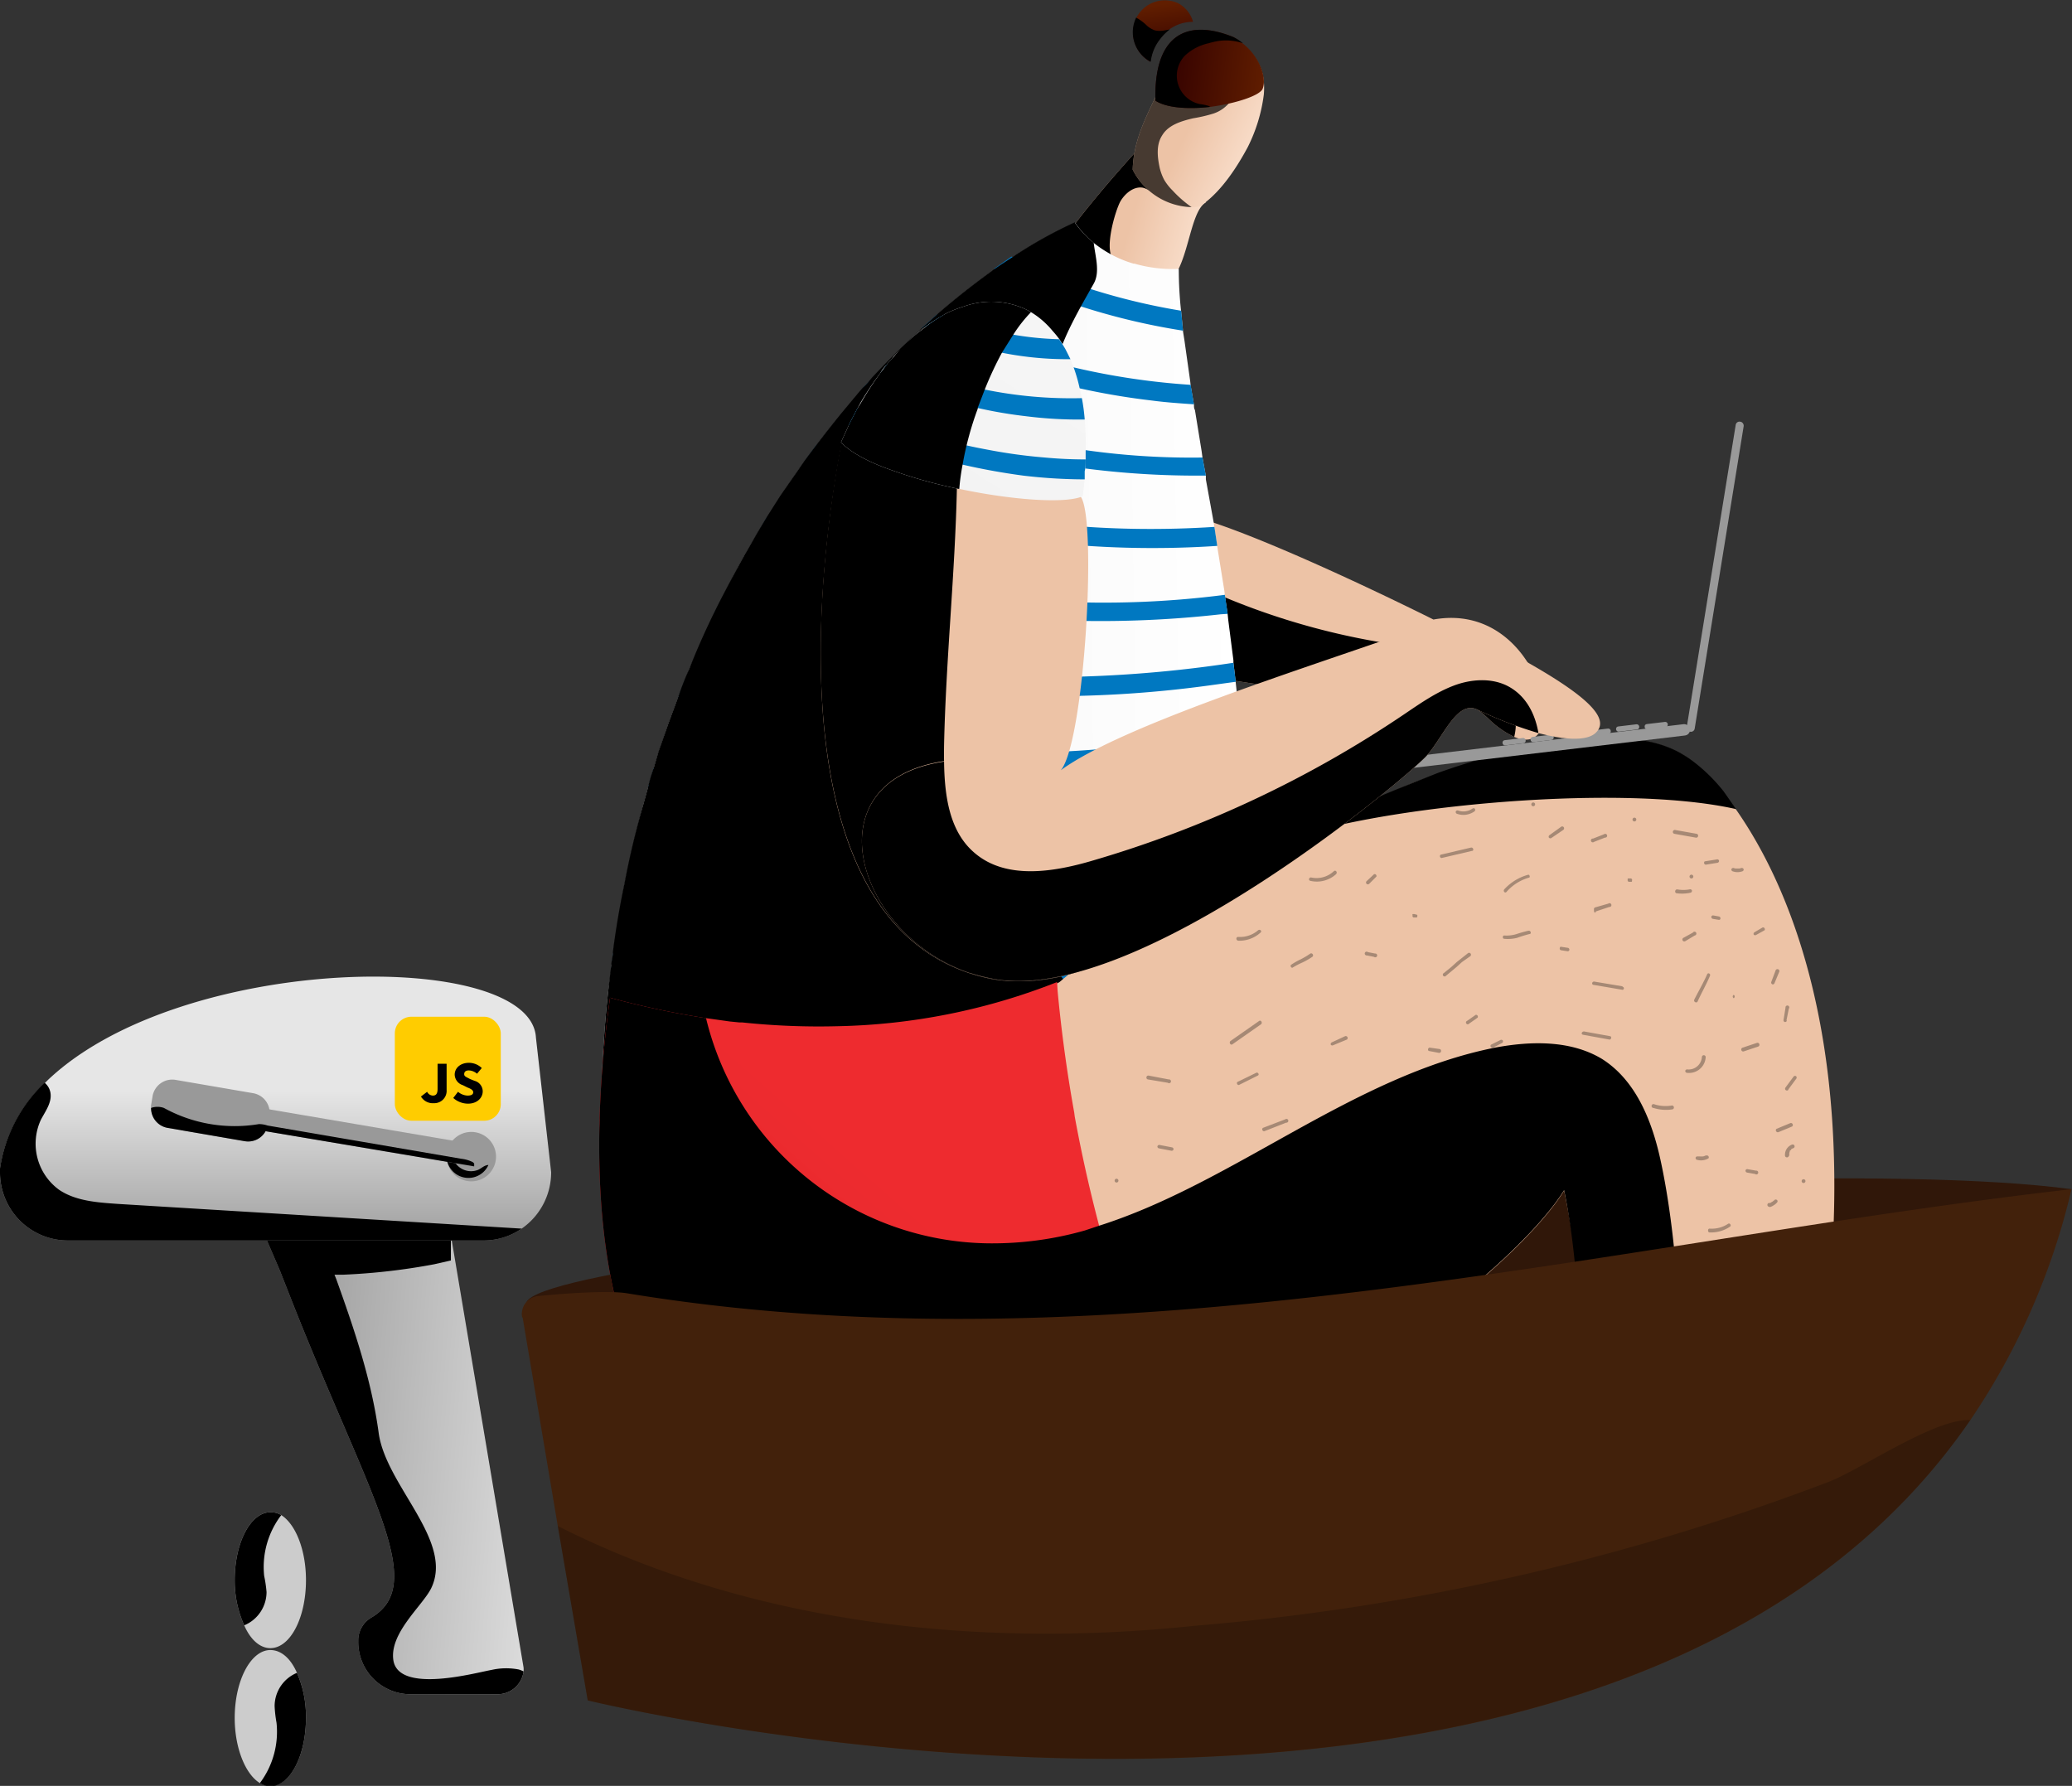 <svg xmlns="http://www.w3.org/2000/svg" xmlns:xlink="http://www.w3.org/1999/xlink" viewBox="0 0 436.1 375.9">
  <rect x="0" y="0" width="436.1" height="375.9" fill="#333333" stroke="none"/>
  <defs/>
  <defs>
    <linearGradient id="linear-gradient" x1="513.9" x2="338.9" y1="527.2" y2="540.2" gradientTransform="matrix(-1 0 0 1 897 0)" gradientUnits="userSpaceOnUse">
      <stop offset="0" stop-color="gray"/>
      <stop offset=".5" stop-color="#e6e6e6"/>
    </linearGradient>
    <linearGradient id="linear-gradient-2" x1="491" x2="491" y1="498.6" y2="407.5" gradientTransform="matrix(-1 0 0 1 897 0)" gradientUnits="userSpaceOnUse">
      <stop offset="0" stop-color="#edc3a6"/>
      <stop offset="0" stop-color="#eec5a9"/>
      <stop offset="0" stop-color="gray"/>
      <stop offset=".5" stop-color="#e6e6e6"/>
    </linearGradient>
    <linearGradient id="linear-gradient-3" x1="323.6" x2="280.8" y1="251.3" y2="258.3" gradientTransform="scale(-1 1) rotate(-6.9 -2.2 7810.5)" gradientUnits="userSpaceOnUse">
      <stop offset="0" stop-color="#edc3a6"/>
      <stop offset=".2" stop-color="#f4d3bc"/>
      <stop offset=".5" stop-color="#ffebdc"/>
    </linearGradient>
    <linearGradient id="linear-gradient-4" x1="313.4" x2="272.1" y1="230.4" y2="244.4" xlink:href="#linear-gradient-3"/>
    <linearGradient id="linear-gradient-5" x1="299" x2="321.6" y1="220.6" y2="220.6" gradientTransform="scale(-1 1) rotate(-6.9 -2.2 7810.5)" gradientUnits="userSpaceOnUse">
      <stop offset="0" stop-color="#611e00"/>
      <stop offset="1" stop-color="#320000"/>
    </linearGradient>
    <linearGradient id="linear-gradient-6" x1="322.7" x2="319.5" y1="208.2" y2="219.9" xlink:href="#linear-gradient-5"/>
    <linearGradient id="linear-gradient-7" x1="422.1" x2="287.1" y1="380.3" y2="361.9" gradientTransform="scale(-1 1) rotate(-6.9 -2.2 7810.5)" gradientUnits="userSpaceOnUse">
      <stop offset="0" stop-color="#f0f0f0"/>
      <stop offset="1" stop-color="#fff"/>
    </linearGradient>
    <linearGradient id="linear-gradient-8" x1="401.1" x2="357.1" y1="539.5" y2="466.3" gradientTransform="matrix(-.98 -.18 -.18 .98 972.5 83.2)" gradientUnits="userSpaceOnUse">
      <stop offset="0" stop-color="#d6262a"/>
      <stop offset="1" stop-color="#ee2b2f"/>
    </linearGradient>
    <linearGradient id="linear-gradient-9" x1="382.8" x2="254.4" y1="370.8" y2="108.9" xlink:href="#linear-gradient-7"/>
    <style>
      .cls-2{fill:#ccc}.cls-3,.cls-5{mix-blend-mode:soft-light}.cls-7{fill:#999}.cls-9{fill:#edc3a6}.cls-16{fill:#0078c1}.cls-20{fill:none;stroke:#fff;stroke-miterlimit:10}
    </style>
  </defs>
  <g style="isolation:isolate">
    <g id="man">
      <g id="Motor">
        <g id="Propeller">
          <g id="Propeller_Arms" data-name="Propeller Arms">
            <path d="M397.4 556a22.9 22.9 0 002 9.5c1.3 3 3.3 4.8 5.5 4.8 4.2 0 7.5-6.4 7.5-14.3 0-6.4-2.2-11.8-5.2-13.7a4.2 4.2 0 00-2.3-.6c-4.1 0-7.5 6.3-7.5 14.3z" class="cls-2" transform="translate(-348 -223.4)"/>
            <g class="cls-3">
              <path d="M397.4 556a22.9 22.9 0 002 9.5 7.6 7.6 0 004.7-7 26.5 26.5 0 00-.5-3.4 18 18 0 013.6-12.8 4.2 4.2 0 00-2.3-.6c-4.1 0-7.5 6.3-7.5 14.3z" transform="translate(-348 -223.4)"/>
            </g>
            <path d="M412.4 585a22.9 22.9 0 00-1.9-9.5c-1.3-3-3.3-4.8-5.6-4.8-4.1 0-7.5 6.4-7.5 14.3 0 6.4 2.3 11.9 5.3 13.7a4.3 4.3 0 002.2.6c4.2 0 7.5-6.4 7.5-14.3z" class="cls-2" transform="translate(-348 -223.4)"/>
            <g class="cls-3">
              <path d="M412.4 585a22.9 22.9 0 00-1.9-9.5 7.6 7.6 0 00-4.7 7 26.7 26.7 0 00.4 3.5 18 18 0 01-3.5 12.7 4.3 4.3 0 002.2.7c4.2-.1 7.5-6.5 7.5-14.4z" transform="translate(-348 -223.4)"/>
            </g>
          </g>
        </g>
        <g id="Engine">
          <path fill="url(#linear-gradient)" d="M404.1 484.3l2.8 6.5 2.2 5.6c16.5 42 29.2 60.4 17 67.5a5.6 5.6 0 00-2.7 4.8v.2a11 11 0 0010.9 11.1h18.4a5.5 5.5 0 005.5-4.8 5.8 5.8 0 000-.8L443 484c0-3.1-2.4-.5-5.5-.5h-22.6c-4.5-.5-12.1-2.6-10.7.7z" transform="translate(-348 -223.4)"/>
          <path d="M404.1 484.3l2.8 6.5 2.2 5.6c16.5 42 29.2 60.4 17 67.5a5.6 5.6 0 00-2.7 4.8v.2a11 11 0 0010.9 11.1h18.4a5.5 5.5 0 005.5-4.8 6.4 6.4 0 00-1-.4 13.9 13.9 0 00-5.8.1c-3 .5-19.4 5.1-20.6-2-.9-5.7 6-11.4 7.9-15.1 5-10-9.5-21.7-11-32.8s-5.1-21.7-8.9-32.3l-.4-1h1.8a133 133 0 0019.2-2.2l3.5-.8V484c0-3.1-2.4-.5-5.5-.5h-22.6c-4.5-.5-12.1-2.6-10.7.7z" class="cls-5" transform="translate(-348 -223.4)"/>
          <g id="Engine_Top" data-name="Engine Top">
            <path fill="url(#linear-gradient-2)" d="M348 470.1a14.3 14.3 0 0014.2 14.4h87.6a14.1 14.1 0 008-2.5 14.4 14.4 0 006.2-11.9l-3.2-28.3c-1-18.7-74.3-18-102.7 8.9l-.7.7a31 31 0 00-9.5 18.8z" transform="translate(-348 -223.4)"/>
            <g class="cls-3">
              <path d="M348 470.1a14.3 14.3 0 0014.2 14.4h87.6a14.1 14.1 0 008-2.5l-85-5.2c-4.3-.3-8.9-.6-12.4-3a12 12 0 01-3.8-14.7c1-1.9 2.4-3.7 2-5.8a3.5 3.5 0 00-1.2-2 31 31 0 00-9.5 18.8z" transform="translate(-348 -223.4)"/>
            </g>
            <path d="M442 466.9a5.2 5.2 0 100-.1zM379.8 456a2.8 2.8 0 000 .6 4.2 4.2 0 003.5 4.2l16.3 2.8a4.2 4.2 0 004.3-2.1 4 4 0 00.5-1.2v-.2l.3-1.7a4 4 0 000-1.5 4.2 4.2 0 00-3.4-3.4l-16.3-2.8a4.2 4.2 0 00-4.9 3.5z" class="cls-7" transform="translate(-348 -223.4)"/>
            <g class="cls-3">
              <path d="M442 466.9a4.6 4.6 0 008.8 1.7 2.2 2.2 0 00-.5.1c-.6.2-1 .6-1.6.9a4 4 0 01-5.5-3v-.6a4 4 0 00-1.3.7.3.3 0 000 .2z" transform="translate(-348 -223.4)"/>
            </g>
            <path d="M402.3 461.2l1.6.3 43.9 7.4v-.6l.5-2.4a1.6 1.6 0 00-1.4-1.8l-42.2-7.2a1.6 1.6 0 00-1.9 1.3l-.3 1.8z" class="cls-7" transform="translate(-348 -223.4)"/>
            <path d="M379.8 456.6a4.2 4.2 0 003.5 4.2l16.2 2.8a4.2 4.2 0 004.4-2.1l43.9 7.4v-.6a3 3 0 00-.3-.3 7.2 7.2 0 00-2.4-.7l-40.8-7a5.7 5.7 0 00-1.8-.3 30.9 30.9 0 01-20-3.4 4 4 0 00-2.7 0z" class="cls-5" transform="translate(-348 -223.4)"/>
            <g id="JS_Logo" data-name="JS Logo">
              <rect width="22.3" height="21.9" x="83.1" y="214" fill="#fc0" rx="3.5"/>
              <path d="M436.6 454.2l1.3-1a1.4 1.4 0 001.2.8c.6 0 1-.3 1-1.4v-5.3h1.9v5.5a2.6 2.6 0 01-2.7 2.8 2.9 2.9 0 01-2.7-1.4zM443.4 454.5l1-1.3a3.3 3.3 0 002 .8c.9 0 1.2-.3 1.2-.7s-.4-.7-1.2-1l-1-.5a2.4 2.4 0 01-1.7-2.2c0-1.4 1.2-2.5 3-2.5a3.9 3.9 0 012.7 1.1l-1 1.2a2.8 2.8 0 00-1.7-.7c-.7 0-1 .3-1 .8s.5.6 1.2 1l1 .4a2.3 2.3 0 011.7 2.2c0 1.4-1.2 2.6-3.1 2.6a4.7 4.7 0 01-3.1-1.2z" transform="translate(-348 -223.4)"/>
            </g>
          </g>
        </g>
      </g>
      <g id="R_arm" data-name="R arm">
        <path d="M572.6 352.2l1.6 1.6a67 67 0 007.6 6.8c12.7 4.8 51.3 11.1 63.1 8 .2 0 7.7-2 16.3 6a19.7 19.7 0 005.5 3.9c12.6 5.4 5.8-28.8-17-24.7 0 0-45.8-23-56.4-22.7l-6.6 6.7-1 1z" class="cls-9" transform="translate(-348 -223.4)"/>
        <g class="cls-3">
          <path d="M572.6 352.2l1.6 1.6a67 67 0 007.6 6.8c12.7 4.8 51.3 11.1 63.1 8 .2 0 7.7-2 16.3 6a19.7 19.7 0 005.5 3.9 11.6 11.6 0 00.3-1.8c.5-6.3-4.5-12-10.3-14.5s-12.4-2.8-18.6-3.7a149.7 149.7 0 01-52.4-19.6z" transform="translate(-348 -223.4)"/>
        </g>
      </g>
      <g id="Torso">
        <g id="Head">
          <path fill="url(#linear-gradient-3)" d="M593.6 283.1c4.6-3 4.6-15 8.2-17.1a18.1 18.1 0 00-3.6-5.2 31.1 31.1 0 00-10.2-6.5s-9 9.7-15.3 18.3" transform="translate(-348 -223.4)"/>
          <g class="cls-3">
            <path d="M582.2 277.7c-1.7-2 .4-9.6 1.6-11.9 1-1.7 2.8-3.2 4.7-2.9 1.3.3 2.4 1.4 3.6 2a5.3 5.3 0 004.8-.2l-.5.1a13.1 13.1 0 001.8-4 31.1 31.1 0 00-10.2-6.5s-9 9.7-15.3 18.3" transform="translate(-348 -223.4)"/>
          </g>
          <path fill="url(#linear-gradient-4)" d="M586.4 259.1a14.3 14.3 0 0012.4 7.9 8.7 8.7 0 001.8-.2c3-2 6.4-5.7 10-12.4a34.1 34.1 0 003.4-11.1 14.3 14.3 0 00-.2-4.1 9.4 9.4 0 00-1-2.6 13.3 13.3 0 00-1-1.6 12.7 12.7 0 00-6.3-4.3 7.6 7.6 0 00-7 1.5 21 21 0 00-5.7 8.1l-.8 1.8c-2.4 5.3-5.4 10.3-5.6 17z" transform="translate(-348 -223.4)"/>
          <g style="mix-blend-mode:soft-light" opacity=".7">
            <path d="M586.4 259.1a14.3 14.3 0 0012.4 7.9 24.3 24.3 0 01-4-3.5 11 11 0 01-1.8-2.3 11.2 11.2 0 01-.9-2.4c-.5-2.3-.8-4.9.5-6.9 1.3-2.2 4-3 6.5-3.6a31 31 0 004.3-1 7.4 7.4 0 003.6-2.6.7.7 0 000-1.1 12.2 12.2 0 00-5.2-3.3 9.8 9.8 0 00-9 0l-.8 1.8c-2.4 5.3-5.4 10.3-5.6 17z" transform="translate(-348 -223.4)"/>
          </g>
          <path fill="url(#linear-gradient-5)" d="M591.2 244.6c2.5 1.6 7.2 1.8 11.5 1.3 5.3-.7 10.2-2.3 11-3.7 1-2.1-.4-6.8-4.2-9.7a10.6 10.6 0 00-1.9-1.3c-10.4-4.2-16.8.2-16.4 13.4z" transform="translate(-348 -223.4)"/>
          <g class="cls-3">
            <path d="M591.2 244.6c2.5 1.6 7.2 1.8 11.5 1.3a1.5 1.5 0 00-.3-.2 10.6 10.6 0 00-1.9-.4 6.1 6.1 0 01-3.1-10.2 10.6 10.6 0 015-2.6 15.9 15.9 0 012.2-.5 11.2 11.2 0 015 .5 10.6 10.6 0 00-2-1.3c-10.4-4.2-16.8.2-16.4 13.4z" transform="translate(-348 -223.4)"/>
          </g>
          <path fill="url(#linear-gradient-6)" d="M596 224.1a6.7 6.7 0 00-8.8 3 .8.8 0 00-.1.1 1 1 0 000 .2 7 7 0 003 9 9.4 9.4 0 012-4.8 10.3 10.3 0 012-2 8.4 8.4 0 015-1.6 6.3 6.3 0 00-3.1-3.9" transform="translate(-348 -223.4)"/>
          <g class="cls-3">
            <path d="M590.2 236.4a9.4 9.4 0 012-4.8 10.3 10.3 0 012-2l-1.1.2a5 5 0 01-2 0 5 5 0 01-1.7-1 9.7 9.7 0 00-2.3-1.7.8.8 0 000 .1 1 1 0 00-.1.2 7 7 0 003.2 9z" transform="translate(-348 -223.4)"/>
          </g>
        </g>
        <g id="Torso-2" data-name="Torso">
          <path fill="url(#linear-gradient-7)" d="M474.5 456.8q.2-12.7 1.5-24.6l.6-4.3c0-.6 0-1.2.2-1.8l.3-2.3a244 244 0 016.3-31l1-3.6 1.2-4.1 1-3.3 2.1-6.1 2-5.4 1.6-4 .8-2.1 2.7-6a192 192 0 014.5-9.5l1.3-2.6 3.1-5.8a239.3 239.3 0 014.8-8l2.8-4.4 3.7-5.5 1.5-2a137.4 137.4 0 018-10.3l3.5-4.2.7-.8a180.8 180.8 0 0110.9-11.2l1.5-1.4 3.1-2.8.2-.2c3.7-3.2 7.4-6.1 11-8.7l.9-.6a122 122 0 013.7-2.5l.7-.5a95.5 95.5 0 0112.6-6.9 20.6 20.6 0 004 4.3 24.4 24.4 0 008.3 4.3h.2a29.2 29.2 0 009.3 1.1 81.2 81.2 0 00.5 9l.4 4.2.3 1.9 1.2 8.5.1 1 .7 4c0 .4 0 .8.2 1.1l1.4 8.6.2 1.5.7 3.8v.7l1.6 8.8.2 1.3.6 4 .1.7 1.4 8.7.1 1 .6 4 .1 1 1.1 8.6v.5a266.6 266.6 0 011.4 14.3c3.4 74.4-43 114.6-84 117.3-24.6 1.6-54.3-8.3-50.5-37.7z" transform="translate(-348 -223.4)"/>
          <path d="M606.4 421.2l-14.8 3.2c-40.4 7.8-80.9 8.7-105.7 2.3a73.5 73.5 0 01-8.8-2.9l-.3 2.3-.2 1.8a79.5 79.5 0 008.3 2.7 128.5 128.5 0 0016.3 3c25 3 58.1 1.1 91.1-5.3l12.7-2.7M609 406.1c-41.2 9.5-85.8 11.3-114 4a60.7 60.7 0 01-14.4-5.7l-.9 4.2a68.5 68.5 0 0014.3 5.3 133.3 133.3 0 0017.6 3.2c23.3 2.8 53 1.4 83.2-4q7-1.3 13.7-2.8M609.6 391.5q-6.4 1.4-13 2.5c-34.8 5.7-69.3 5.6-92.3-.6-8-2.1-14.4-5-18.7-8.3l-1.2 4.1q7 5 18.9 8.1a136.3 136.3 0 0018.7 3.5c25.4 3 57.4 1.1 87.5-5.2M609 377.2l-9.8 1.6c-31.7 4.8-63.7 4.1-85.4-1.8a49.2 49.2 0 01-21.6-10.6l-1.5 4a56 56 0 0022 10.5 138.9 138.9 0 0019.9 3.7c22.7 2.7 50.4 1.6 76.6-3.3M498.4 352.5c5 5 13.2 9 23.9 12a141 141 0 0020.8 4 243.2 243.2 0 0059.2-.8l5.8-.8-.5-4c-30 4.6-62.1 4-84.3-2.2-10.8-3-18.6-7.1-23-12l-2 3.8zM507.3 335.8a58.5 58.5 0 0024.8 12.6 146 146 0 0022.3 4.3 225.5 225.5 0 0050.5 0l1.5-.1-.6-4a199 199 0 01-72.6-4 53 53 0 01-23.8-12.3l-2 3.5zM517.5 320.3c5.5 5 13.9 9 24.7 12.2a150.6 150.6 0 0024 4.8 205.6 205.6 0 0038 1l-.6-4c-21.4 1.4-43.2-.6-60.3-5.6-10.3-3-18.3-7-23.4-11.7l-2.4 3.3zM529 305.9a74 74 0 0023.6 11.1 150.4 150.4 0 0025.4 5.2 183.3 183.3 0 0023.8 1.3l-.7-3.8a158.9 158.9 0 01-47.4-6.5 72.2 72.2 0 01-22-10.3l-2 2.1zM542 292.4a89.4 89.4 0 0021.4 9.6 151 151 0 0027 5.7c3 .4 6 .6 8.9.8l-.7-4.1a150.4 150.4 0 01-34-6.2 87.9 87.9 0 01-19.4-8.6l-3.1 2.8zM557.2 280a105.4 105.4 0 0017.4 7.6A141.2 141.2 0 00597 293l-.4-4.2a135.2 135.2 0 01-20.7-5.1 104.4 104.4 0 01-15-6.3l-3.7 2.6z" class="cls-16" transform="translate(-348 -223.4)"/>
          <g class="cls-3">
            <path d="M563.7 459.7c6-3.3 11.7-8.3 12.8-15s-2.7-13.1-7.1-18.2-9.7-9.6-12.7-15.6c-6.2-12.6-.8-27.4 2.7-41 4.6-18 14.2-36.6 10.4-54.8-2.6-13 2.4-21.4 8.4-32 1.4-2.5.3-5.8 0-8.6a20.6 20.6 0 01-4-4.3 95.5 95.5 0 00-12.5 6.9l-.7.5a122 122 0 00-3.8 2.5l-.8.6c-3.6 2.6-7.3 5.5-11 8.7l-.2.2-3.1 2.8-1.5 1.4c-3 2.8-6 5.8-9 9-.6.7-1.2 1.5-2 2.2l-.7.8-3.5 4.2a224.7 224.7 0 00-8 10.3l-1.4 2-3.8 5.5-2.8 4.4-2.1 3.5-2.6 4.5-3.2 5.9-1.3 2.5a166.5 166.5 0 00-7.1 15.5 69.6 69.6 0 00-2.4 6.1l-2 5.4-2.1 6-1 3.4c-.5 1.4-.9 2.7-1.2 4.1l-1 3.6a182.2 182.2 0 00-4 16.8 185.7 185.7 0 00-2.4 14.2c0 .8-.2 1.6-.3 2.3l-.2 1.8-.5 4.3q-1.3 11.9-1.5 24.6" transform="translate(-348 -223.4)"/>
          </g>
        </g>
      </g>
      <g id="Legs_and_Boat" data-name="Legs and Boat">
        <path id="back_boat" fill="#301709" d="M458.8 498c-3.3-11.3 254.7-33.8 325.2-24.3-38.8 21.3-81.1 50.3-191.4 47.9H462z" data-name="back boat" transform="translate(-348 -223.4)"/>
        <g id="L_upper_leg" data-name="L upper leg">
          <path d="M730.4 515a241.3 241.3 0 01-10.8 41.8l-23.1-4.2-4.8-1-3.8-.6-7.6-1.4-.9-.1-.6-.1s.8-6.4 1.5-16.3l.1-1c1.4-19 1.7-34.2-3.2-58.1-7.3 12-38.1 40-81 55.6l-1-2.3-6-14.4-3-7-.5-1-.6-1.4-8.9-21-.3-1-4-9.3-12.5-36.8c2.5-1.7 6-1.7 11-5a3 3 0 00.6-.3 204 204 0 0144.8-28.6h.1a382.8 382.8 0 0125.9-11.8l3.9-1.6 4.8-1.8c15.3-5.6 36.5-10.2 48.4-5.6a21 21 0 012.8 1.3l.5.3a23.3 23.3 0 012.5 1.8 35.4 35.4 0 016 6.1l2.7 3.6c17 24.4 26.3 65.6 17 121.2z" class="cls-9" transform="translate(-348 -223.4)"/>
          <path d="M713.4 393.7c-25.7-5.8-80.5-.1-97.4 7.6a382.8 382.8 0 0125.8-11.7l4-1.6 4.8-1.9c15.3-5.5 36.4-10.1 48.3-5.5a21 21 0 012.8 1.3l.5.3a23.3 23.3 0 012.6 1.8 35.4 35.4 0 016 6l2.6 3.7z" class="cls-5" transform="translate(-348 -223.4)"/>
          <path fill="url(#linear-gradient-8)" d="M476.4 433.4c-6.5 46.5-1.2 101 43.5 107 27.6 3.7 53.7-1.6 76.3-10.8l-1-2.3c-2-4.8-4-9.6-5.8-14.6l-.8-2-1.8-5.2-.3-.8-.8-2.3a306.5 306.5 0 01-11.5-44l-.1-.8a306 306 0 01-3.5-25.6l-.1-1.7v-.2a132.6 132.6 0 01-46.3 9.3 153.4 153.4 0 01-20-.8h-.6l-2-.2-5-.7a182.2 182.2 0 01-20.2-4.3z" transform="translate(-348 -223.4)"/>
          <g class="cls-3">
            <path d="M476.4 433.4c-6.5 46.5-1.2 101 43.5 107 27.6 3.7 53.7-1.6 76.3-10.8 42.9-15.7 73.7-43.7 81-55.7 5 24.4 3.6 57.6 2 77.2a134 134 0 004.2-6.7c1.2-2 9 17.6 10 15.5 11.2-21.7 9.3-68.5 4.1-92.3-1.8-8.3-5.2-16.8-12.3-21.3-6.6-4-15-3.8-22.5-2.4-29.9 5.9-55 28.5-83.4 37.5l-3 1a71.3 71.3 0 01-20 2.7 61.9 61.9 0 01-59.7-47.4 182.2 182.2 0 01-20.2-4.3z" transform="translate(-348 -223.4)"/>
          </g>
          <g opacity=".3">
            <path d="M689.7 389.1l3.3.6a.4.4 0 10.2-.7l-3.3-.6a.4.4 0 00-.4.3.4.4 0 00.2.4zM692 396.3a.4.4 0 000-.8.4.4 0 000 .8zM690.8 409h.3a.3.3 0 00.1 0 .2.2 0 00.1 0 .2.2 0 00.1 0 .2.2 0 00.1-.2v-.1a.3.3 0 000-.2.4.4 0 00-.2-.2h-.3a.4.4 0 00-.2 0 .4.4 0 00-.1 0 .3.3 0 00-.1 0 .2.2 0 000 .2.3.3 0 000 .3.3.3 0 00.2.2zM689.5 431l-6-1c-.4 0-.6.6-.1.7l5.9 1c.5.2.7-.5.2-.6zM686.9 441.5l-5.5-1c-.5 0-.7.6-.2.7l5.5 1c.4.1.6-.6.2-.7zM682 455.5a7.7 7.7 0 00-4-.3.4.4 0 00-.3.4.4.4 0 00.4.3 6.9 6.9 0 013.7.3.4.4 0 00.5-.2.4.4 0 00-.3-.5zM670.1 459h-2.2a.4.4 0 00-.4.4.4.4 0 00.4.4h2.2a.4.4 0 00.4-.4.4.4 0 00-.4-.4zM664.9 467.9a6.3 6.3 0 01-5 1.5c-.2 0-.3.2-.3.4s.1.3.3.3a7.1 7.1 0 005.5-1.7c.4-.3-.2-.8-.5-.5zM659.4 478.7l-4.6 3.5a.4.4 0 000 .6.4.4 0 00.6 0l4.5-3.6a.4.4 0 000-.5.4.4 0 00-.5 0zM646.6 482.6l-4.3.1c-.5 0-.5.8 0 .8l4.3-.1a.4.4 0 000-.8zM646.4 453l-6.8-1.2c-.4-.1-.6.6-.2.7l6.8 1.2c.5.1.7-.6.2-.7zM657 424l-2.4 1.9-1.1 1-1.6 1.3a.4.4 0 00-.2.5.4.4 0 00.5.2l2.4-2 1.1-1 1.7-1.2a.4.4 0 10-.4-.7zM669.7 407.5a10.6 10.6 0 00-5.1 3.1c-.3.4.2.9.5.5a9.9 9.9 0 014.8-3 .4.4 0 00-.2-.6zM669.7 419.3a25.7 25.7 0 00-2.5.7 7 7 0 01-2.6.3c-.4 0-.4.7 0 .7a7.9 7.9 0 002.7-.2 26.5 26.5 0 012.6-.8c.5 0 .3-.8-.2-.7zM657.6 401.8l-6.4 1.5a.4.4 0 00.2.7l6.4-1.5c.5 0 .3-.8-.2-.7zM637.2 407.4l-1.6 1.5a.4.4 0 000 .5.4.4 0 00.6 0l1.5-1.5a.4.4 0 00-.5-.5zM623.8 424.1a17.1 17.1 0 01-2 1.2 15.1 15.1 0 00-2.1 1.2.4.4 0 00.3.6 16.3 16.3 0 012.1-1.1 15.8 15.8 0 002.1-1.2c.4-.3 0-.9-.4-.7zM613 438.3l-6 4.2c-.4.3 0 1 .4.7l6-4.2c.4-.3 0-1-.4-.7zM612.4 449.2l-3.9 1.9c-.4.2 0 .9.4.6l3.8-1.9c.5-.2 0-.8-.3-.6zM618.5 459l-4.7 1.8a.4.4 0 00.3.7l4.6-1.8a.4.4 0 10-.2-.7zM637.4 460.2c-1 .6-1.9 1.3-2.9 1.8a15 15 0 01-3 1 .4.4 0 00.1.8 16 16 0 003.3-1.2c1-.5 2-1.2 2.9-1.8a.4.4 0 00-.4-.6zM631.1 441.5l-2.8 1.3a.4.4 0 00-.2.5.4.4 0 00.5.1l2.9-1.2a.4.4 0 00.1-.5.4.4 0 00-.5-.2zM658.6 437l-2 1.4a.4.4 0 00.4.6l2-1.4a.4.4 0 00-.4-.6zM663.8 442.3l-2 1a.4.4 0 000 .5.4.4 0 00.5.1l1.9-1a.4.4 0 00.1-.5.4.4 0 00-.5-.1zM651 444.2l-2.1-.3a.4.4 0 00-.2.7l2.1.4a.4.4 0 00.5-.3.4.4 0 00-.3-.5zM676.5 423.4l1.3.2a.5.5 0 00.3 0 .4.4 0 00.2-.2.4.4 0 00-.3-.5l-1.3-.2a.5.5 0 00-.3 0 .4.4 0 00-.1.2.4.4 0 00.2.5zM683.7 415.5a.4.4 0 000-.7.4.4 0 000 .7z" transform="translate(-348 -223.4)"/>
            <path d="M684 415.2l2.7-.9a.4.4 0 10-.2-.7l-2.8.8a.4.4 0 00-.2.5.4.4 0 00.4.3zM683.5 400.6l2.3-.9a.4.4 0 10-.2-.7l-2.3.9a.4.4 0 10.2.7zM674.5 399.8l2.5-1.7a.4.4 0 00-.4-.7l-2.5 1.8a.4.4 0 00-.1.5.4.4 0 00.5.1zM670.7 393.1a.4.4 0 000-.8.4.4 0 000 .8zM646.1 415.9l-.4-.1a.3.3 0 00-.2 0 .3.3 0 00-.1 0 .5.5 0 00-.1 0 .3.3 0 000 .2v.1a.5.5 0 000 .2.4.4 0 00.2.2h.4a.3.3 0 00.1 0 .3.3 0 00.2 0 .3.3 0 00.1-.2.5.5 0 000-.3.4.4 0 00-.2-.1zM654.7 394.7a4 4 0 003.6-.5.4.4 0 00.1-.6.4.4 0 00-.5 0 3.3 3.3 0 01-3 .4.4.4 0 00-.5.2.4.4 0 00.3.5zM635.7 424.5l1.5.3a.4.4 0 10.2-.7l-1.5-.3a.4.4 0 10-.2.7zM623.8 478.5l3.2.6a.4.4 0 00.4-.3.4.4 0 00-.3-.5l-3.1-.5a.4.4 0 10-.2.7zM628.7 496.8l2 .4a.4.4 0 00.5-.3.4.4 0 00-.2-.4l-2.1-.4a.4.4 0 00-.5.3.4.4 0 00.3.4zM645.3 495.7l7.6-5c.4-.3 0-1-.4-.7l-7.6 5c-.4.3 0 1 .4.7zM614.8 510.1a4 4 0 003.7-.5.4.4 0 00.1-.5.4.4 0 00-.5-.1 3.3 3.3 0 01-3 .4.4.4 0 10-.3.7zM604.1 501.2a28.5 28.5 0 006.3-1.9c.5-.2 0-.8-.4-.6a27.6 27.6 0 01-6 1.8c-.5.1-.3.8.1.7zM590.1 491a29.7 29.7 0 009.6-3.8c.4-.2 0-.9-.4-.6a29.2 29.2 0 01-9.3 3.7c-.5 0-.3.8.1.7zM591.9 465.1l2.6.5a.4.4 0 00.5-.3.4.4 0 00-.3-.4l-2.6-.5a.4.4 0 00-.5.3.4.4 0 00.3.4zM614.9 480.2a.4.4 0 000-.8.4.4 0 000 .8zM604.1 473.9l1.2-.3a.4.4 0 00.3-.5.4.4 0 00-.5-.3l-1.2.4a.4.4 0 00.2.7zM590.9 480.3a14 14 0 006.4-1.8.4.4 0 00-.4-.7 13.1 13.1 0 01-6 1.7c-.5 0-.5.8 0 .8zM589.6 450.6l4.2.7a.4.4 0 10.2-.7l-4.2-.8a.4.4 0 00-.5.3.4.4 0 00.3.5zM608.6 421.4a6.6 6.6 0 004.7-1.7c.4-.3-.1-.8-.5-.5a5.8 5.8 0 01-4.2 1.4c-.5 0-.5.7 0 .8zM623.8 408.8a6 6 0 005.4-1.4c.4-.4-.1-1-.5-.6a5.3 5.3 0 01-4.7 1.3c-.5-.1-.7.6-.2.7zM605 515.9a12.7 12.7 0 003.4-2.7 28.8 28.8 0 002.4-3.6c.3-.4-.4-.7-.7-.3a27.6 27.6 0 01-2.2 3.4 12.2 12.2 0 01-3.2 2.5.4.4 0 00.4.7zM613 491.9l2.7-.6a.4.4 0 10-.2-.8l-2.8.7a.4.4 0 00.2.7zM593.8 503.6a.4.4 0 000-.7.4.4 0 000 .7zM583 472.3a.4.4 0 000-.8.4.4 0 000 .8zM700.4 398.9l4.5.8a.4.4 0 00.5-.3.4.4 0 00-.3-.5l-4.5-.8a.4.4 0 00-.2.8zM708.5 416.8l1.2.2a.4.4 0 00.2 0 .3.3 0 00.2-.2.4.4 0 00-.3-.5l-1.1-.2a.5.5 0 00-.3 0 .4.4 0 00-.2.2.4.4 0 00.3.5zM712.9 433.5a.4.4 0 000-.7.4.4 0 000 .7zM704 408.3a.4.4 0 000-.8.4.4 0 000 .8zM700.8 411.4a8.3 8.3 0 003-.1.4.4 0 00.3-.5.4.4 0 00-.5-.2 7.3 7.3 0 01-2.6 0 .4.4 0 00-.4.3.4.4 0 00.2.5zM702.7 421.5l2-1.2a.4.4 0 10-.4-.6l-2 1.1a.4.4 0 10.4.7zM707 405.4l2.5-.4a.4.4 0 00.3-.5.4.4 0 00-.5-.2l-2.5.4a.4.4 0 00.2.7zM701.3 390.4a7 7 0 012.9-1.5c.4 0 .2-.8-.2-.7a7.6 7.6 0 00-3.2 1.7.4.4 0 000 .5.4.4 0 00.5 0zM717.6 420.2l1.8-1a.4.4 0 00-.4-.6l-1.7 1a.4.4 0 00-.2.5.4.4 0 00.5.1zM712.7 406.8a3 3 0 002 0 .4.4 0 00.3-.4.4.4 0 00-.5-.3 4 4 0 01-.4.1h-.8a2.5 2.5 0 01-.4-.1.4.4 0 00-.5.3.4.4 0 00.3.4zM715 444.7l3-1a.4.4 0 00.3-.5.4.4 0 00-.5-.3l-3 1a.4.4 0 00-.3.5.4.4 0 00.5.3zM705.1 467.5a3.1 3.1 0 002.5-.3.4.4 0 00-.4-.6h-.2l-.2.1-.3.1h-.1a2.4 2.4 0 01-.6 0h-.5a.4.4 0 00-.4.2.4.4 0 00.2.5zM694.7 473.7l-8.1 1c-.5 0-.5.8 0 .7l8.1-1c.5 0 .5-.8 0-.7zM691.3 486.6l-4.2-.7a.4.4 0 00-.4.2.4.4 0 00.2.5l4.2.7a.4.4 0 00.4-.2.4.4 0 00-.2-.5zM697.8 484.9a.4.4 0 000-.8.4.4 0 000 .8zM720.4 477.5a2.8 2.8 0 00.9-.4 2.7 2.7 0 00.8-.7.4.4 0 000-.3.4.4 0 00-.5-.2.4.4 0 00-.2.2s0-.1 0 0h-.1a1.2 1.2 0 01-.2.2l-.2.1-.3.2h-.1a.8.8 0 01-.2 0 .4.4 0 00.2.8zM707.9 482.8a7 7 0 004.2-1.2c.4-.2 0-.9-.4-.6a6.3 6.3 0 01-3.9 1c-.4 0-.4.8 0 .8zM715.7 470.2l1.7.3a.4.4 0 10.2-.7l-1.7-.3a.4.4 0 00-.5.2.4.4 0 00.3.5zM724.6 466.6a1.4 1.4 0 010-.3.2.2 0 010-.1.4.4 0 010-.1 1.1 1.1 0 01.1-.3.8.8 0 010-.2l.2-.1a1.4 1.4 0 01.2-.3h.1l.1-.1a.4.4 0 00.4-.5.4.4 0 00-.5-.3 2.3 2.3 0 00-1.5 2.4.4.4 0 00.4.3.4.4 0 00.4-.3zM722.3 461.7l2.9-1.2a.4.4 0 00.1-.5.4.4 0 00-.5-.2l-2.9 1.2a.4.4 0 000 .6.4.4 0 00.4.1zM724.4 452.7l1.7-2.3a.4.4 0 00-.1-.5.4.4 0 00-.5.1l-1.7 2.3a.4.4 0 000 .5.4.4 0 00.6 0zM724 438.2l.5-2.5a.4.4 0 10-.7-.2l-.4 2.5a.4.4 0 00.2.5.4.4 0 00.5-.3zM721.5 430.3l1-2.4a.4.4 0 00-.3-.5.4.4 0 00-.5.3l-.9 2.4a.4.4 0 00.3.5.4.4 0 00.4-.3zM726.4 484a.4.4 0 000-.8.4.4 0 000 .7zM727.6 472.4a.4.4 0 000-.8.4.4 0 000 .8zM703 449.2a3.5 3.5 0 004-3.3.4.4 0 00-.8 0 2.8 2.8 0 01-3 2.6.4.4 0 00-.5.3.4.4 0 00.3.4zM705.3 434.2c.8-1.8 1.8-3.5 2.6-5.4.2-.4-.4-.8-.6-.3-.8 1.8-1.8 3.5-2.7 5.3-.2.5.5.8.7.4zM686.6 462.4l-2-.3a.4.4 0 00-.6.2.4.4 0 00.3.5l2.1.3a.4.4 0 00.5-.2.4.4 0 00-.3-.5zM696 456.6a8.8 8.8 0 004 .3.4.4 0 00.3-.5.4.4 0 00-.5-.3 7.7 7.7 0 01-3.7-.3c-.5-.1-.7.6-.2.8z" transform="translate(-348 -223.4)"/>
          </g>
        </g>
        <g id="front_boat" data-name="front boat">
          <path fill="#42210b" d="M458 500.7l7.4 43.9 6.3 36.7s214.4 52.4 291-59a145.4 145.4 0 0021.3-48.6c-96.4 11-200.3 39-304.1 21.9-3.8-.6-12.8 0-18.7.6a3.8 3.8 0 00-3.3 4.5z" transform="translate(-348 -223.4)"/>
          <path d="M465.4 544.6l6.3 36.7s214.4 52.3 291-59c-7.4-.4-22.7 10.2-29.8 13a488.3 488.3 0 01-133.5 30.3c-45.6 4.8-93.2-.4-134-21z" transform="translate(-348 -223.4)" style="mix-blend-mode:soft-light" opacity=".2"/>
        </g>
      </g>
      <g id="Laptop">
        <g id="Laptop_top" data-name="Laptop top">
          <rect id="_Rectangle_" width="1.7" height="66.1" x="707.4" y="314.1" class="cls-7" data-name="&lt;Rectangle&gt;" rx=".8" transform="scale(-1) rotate(9.2 3085.3 -6531.9)"/>
        </g>
        <g id="Laptop_bottom" data-name="Laptop bottom">
          <rect width="66.1" height="2.4" x="638" y="379.5" class="cls-7" rx="1.2" transform="rotate(173.2 503.6 258.7)"/>
          <rect width="4.9" height="1.1" x="694.1" y="375.4" class="cls-7" rx=".5" transform="rotate(173.2 529.2 254)"/>
          <rect width="4.9" height="1.1" x="688.1" y="376.1" class="cls-7" rx=".5" transform="rotate(173.2 523.2 254.6)"/>
          <rect width="4.9" height="1.1" x="682.1" y="376.8" class="cls-7" rx=".5" transform="rotate(173.2 517.2 255.4)"/>
          <rect width="4.9" height="1.1" x="676.1" y="377.6" class="cls-7" rx=".5" transform="rotate(173.2 511.2 256)"/>
          <rect width="4.9" height="1.1" x="670.1" y="378.3" class="cls-7" rx=".5" transform="rotate(173.2 505.2 256.8)"/>
          <rect width="4.9" height="1.1" x="664" y="379" class="cls-7" rx=".5" transform="rotate(173.2 499.2 257.5)"/>
        </g>
      </g>
      <g id="L_arm" data-name="L arm">
        <g id="L_upper_arm" data-name="L upper arm">
          <path d="M556.9 429.5c18 3 43.6-9.6 31.8-28.4-3-4.8-8.6-10-17.4-15.6 5-6.2 7.6-52.6 4.2-57.5a.7.7 0 010-.8s-1-1.2-3-3c-1.1-1.2-2.7-2.8-4.6-4.4a78.3 78.3 0 00-14-10.3l-.9-.4a37.9 37.9 0 00-5.3-2.4 24.6 24.6 0 00-5.2-1.2H541.3a14.3 14.3 0 00-11.5 4.4 14.8 14.8 0 00-1.1 1.3l-1 1.3-.5.8a19.6 19.6 0 00-1 1.7l-.9 1.8a4 4 0 00-.3.7c-7.7 41.4-9 104 31.9 112z" class="cls-9" transform="translate(-348 -223.4)"/>
          <path d="M556.9 429.5c18 3 43.6-9.6 31.8-28.4-3.5 1.2-7 2.4-10.6 3.4-8.4 2.5-18.4 4.1-25-1.5-6.2-5.4-6.5-14.7-6.4-22.8.4-18.1 2.3-35.9 2.7-54 0-.6-1.5-1.6-1.5-2.2l1.2 1.1a217.7 217.7 0 00-2.2-9 45.4 45.4 0 00-4.2-10.2 6 6 0 00-.2-.4 24.7 24.7 0 00-4.4-5.5 18 18 0 00-2-1.6c0 .2-.2.4-.4.5l-.9 1a3 3 0 01-.2.3l-1.3 1.8a65.6 65.6 0 00-4.1 6.2l-.7 1.2-1.3 2.5-.6 1.1-1.6 3.5.2.2a4 4 0 00-.3.8c-7.6 41.4-8.8 104 32 112z" class="cls-5" transform="translate(-348 -223.4)"/>
          <path fill="url(#linear-gradient-9)" d="M525 316.5l.2.2c2 2 5.7 4 10.3 5.6a100.5 100.5 0 0012.4 3.6l1.8.4h.2c10.8 2.3 21.7 3.1 25.6 1.7a2.6 2.6 0 00.4-.2l.4-3.6.1-1.6.1-2.5v-1.6a58.3 58.3 0 00-.2-6.9 39.3 39.3 0 00-1-6.2 35.2 35.2 0 00-2-6.4l-1-2a23.8 23.8 0 00-1.4-2.3 21 21 0 00-1.4-1.7 17.8 17.8 0 00-4.5-3.9l-.7-.4a17.2 17.2 0 00-13.7-.7 21.7 21.7 0 00-3.7 1.5l-.8.5a29 29 0 00-3.5 2.3 40 40 0 00-5 4.5l-1.5 1.6-.4.5-.9 1a3 3 0 01-.2.3c-.5.5-1 1.1-1.3 1.7a65.6 65.6 0 00-4.2 6.3l-.6 1.1-1.3 2.5-.6 1.2-1.6 3.5z" transform="translate(-348 -223.4)"/>
          <path d="M526.6 313a5.2 5.2 0 01.5.2 124.4 124.4 0 0021 7.4l2.1.5.4.1a139.3 139.3 0 0012.7 2.3 111.6 111.6 0 0013 .8v-1.7c.2-.8.2-1.7.2-2.5q-4.3 0-8.6-.4a111 111 0 01-12.3-1.7 112.7 112.7 0 01-7.7-1.7l-1-.3a119.1 119.1 0 01-17.2-6.1l-1.2-.6a96.8 96.8 0 00-1.9 3.7zM533.3 302c2.6 1.3 5.3 2.4 8 3.5a4.8 4.8 0 00.5.2l1 .3a95.2 95.2 0 0010.2 3l.9.3a94.1 94.1 0 0010 1.7 88.8 88.8 0 0012.4.7 39.3 39.3 0 00-.6-4.5 90.8 90.8 0 01-20.4-1.8 88.1 88.1 0 01-17.2-5.4l-2.4-1-.8 1a3 3 0 01-.3.2l-1.3 1.8zM542.7 292.3a70.1 70.1 0 0030.6 6.7l-1-2a23.8 23.8 0 00-1.4-2.2 65.8 65.8 0 01-24-5.2l-.8.4a29 29 0 00-3.4 2.3z" class="cls-16" transform="translate(-348 -223.4)"/>
          <g class="cls-3">
            <path d="M525 316.5l.2.2c2 2 5.7 4 10.3 5.6a100.5 100.5 0 0012.4 3.6l1.8.4h.2a47.4 47.4 0 01.7-5.1 67 67 0 013.2-11.8v-.2l1.5-3.9a73.5 73.5 0 013.6-7.7l2.4-3.8a29 29 0 013.7-4.7l-.7-.4a17.2 17.2 0 00-13.7-.7 21.7 21.7 0 00-3.7 1.5l-.8.5a29 29 0 00-3.4 2.3 40 40 0 00-5.2 4.5l-1.3 1.6-.5.5-.9 1a3 3 0 01-.2.3l-1.3 1.7a65.6 65.6 0 00-4.1 6.3l-.7 1.1-1.3 2.5-.6 1.2-1.6 3.5z" transform="translate(-348 -223.4)"/>
          </g>
        </g>
        <g id="L_lower_arm" data-name="L lower arm">
          <path d="M552 428.2h.2a33.4 33.4 0 004.7 1.2c30.6 6 89.8-44.5 91.6-47.2 3.4-4 6.2-11.3 10.3-9.5a88 88 0 0013 5c6.5 1.7 10.5 1.5 12.1-.1 3.8-3.7-4.9-10-23.1-19.5-4.7-2.4-12.7-3-18.2-1.1-22 7.7-58.9 19.4-71.3 28.5a67 67 0 00-24.6-1.9c-28.4 4.3-18.4 36.6 5.4 44.6z" class="cls-9" transform="translate(-348 -223.4)"/>
          <path d="M552 428.2h.2a41 41 0 004.7 1.2c30.6 6 89.8-44.5 91.6-47.2 3.4-4 6.2-11.3 10.3-9.5a88 88 0 0013 5c-.7-4.1-2.6-7.7-6.1-9.7s-8-1.7-11.7-.3-7 3.7-10.4 6a234.4 234.4 0 01-65.5 30.8c-8.4 2.5-18.4 4.1-25-1.6-5.3-4.5-6.3-12-6.4-19.2-28.4 4.2-18.4 36.5 5.4 44.5z" class="cls-5" transform="translate(-348 -223.4)"/>
        </g>
      </g>
    </g>
  </g>
</svg>